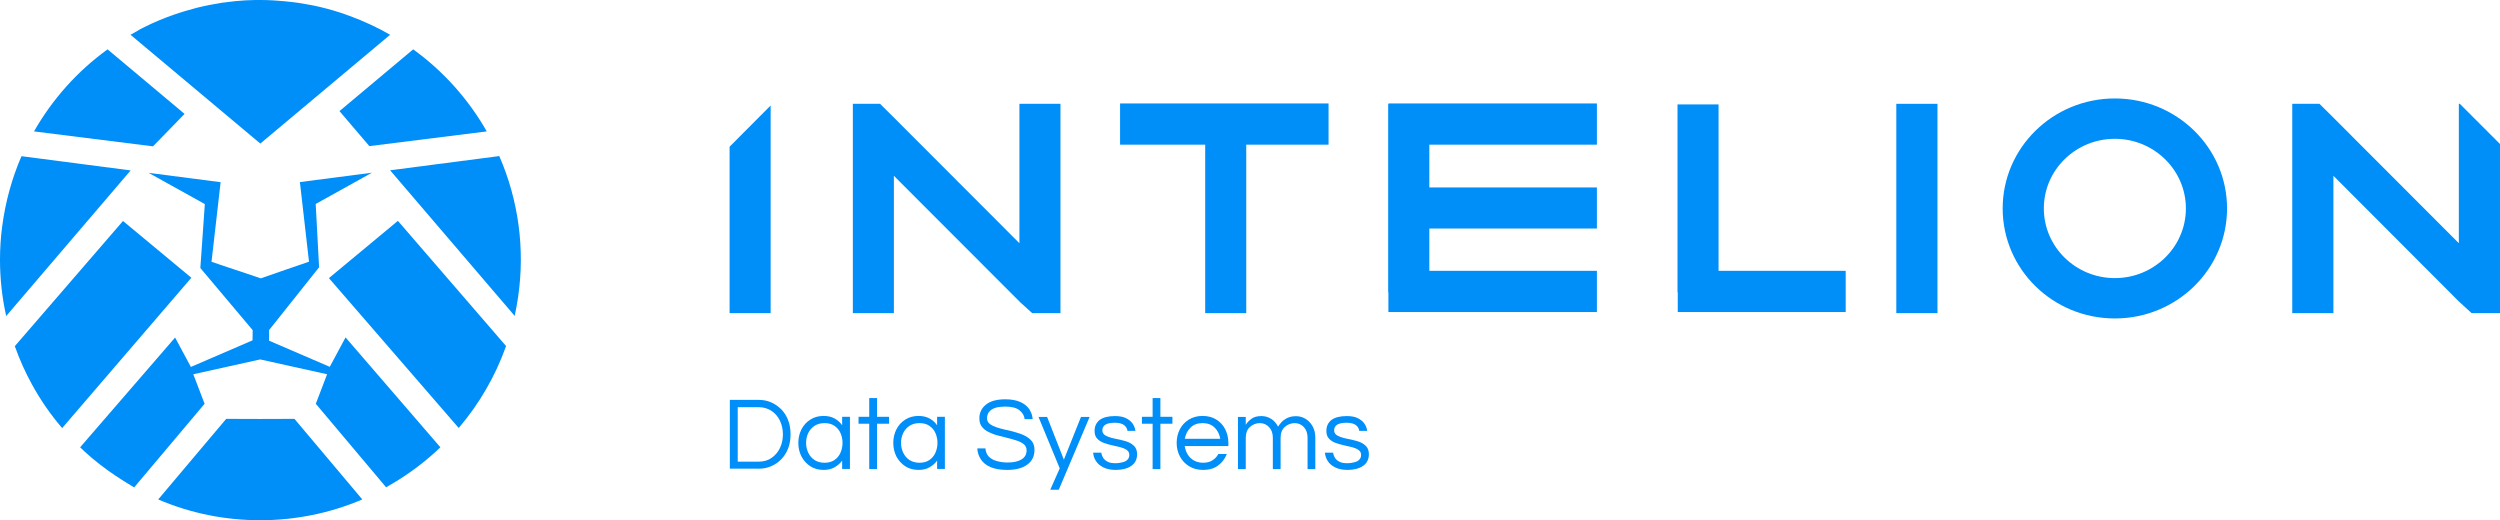 <svg width="173" height="36" viewBox="0 0 173 36" fill="none" xmlns="http://www.w3.org/2000/svg">
<path d="M25.559 10.111L23.492 7.688L28.592 3.415C30.676 4.921 32.407 6.855 33.684 9.093L25.559 10.111Z" fill="#008EF8"/>
<path d="M9.789 1.977L9.973 1.884C10.637 1.548 11.326 1.262 12.032 1.018C12.141 0.976 12.25 0.942 12.36 0.908L12.435 0.883C12.544 0.85 12.645 0.816 12.755 0.782C12.981 0.715 13.208 0.648 13.435 0.589L13.628 0.538L13.729 0.513C13.998 0.446 14.275 0.387 14.544 0.336C14.712 0.303 14.889 0.278 15.057 0.244L15.158 0.227L15.342 0.193C15.645 0.151 15.939 0.118 16.241 0.084L16.325 0.076C16.544 0.059 16.754 0.042 16.972 0.025L17.191 0.017C17.51 -9.24046e-06 17.77 0 18.014 0C18.291 0 18.577 0.008 18.888 0.025C18.955 0.025 19.031 0.034 19.098 0.042L19.224 0.05C19.401 0.059 19.577 0.076 19.753 0.093C19.854 0.101 19.955 0.118 20.056 0.126L20.148 0.135C20.308 0.151 20.459 0.168 20.61 0.193C20.753 0.21 20.888 0.236 21.031 0.261C21.199 0.286 21.367 0.32 21.535 0.353L21.72 0.387C22.341 0.521 22.963 0.681 23.568 0.883C23.711 0.925 23.845 0.976 23.98 1.026L24.072 1.06C24.131 1.085 24.198 1.102 24.265 1.127C25.206 1.48 26.122 1.901 26.996 2.406L18.014 9.934L9.032 2.406C9.184 2.321 9.343 2.229 9.494 2.145C9.595 2.078 9.696 2.027 9.789 1.977Z" fill="#008EF8"/>
<path d="M7.444 3.415L12.771 7.882L10.587 10.127L2.353 9.093C3.63 6.855 5.361 4.921 7.444 3.415Z" fill="#008EF8"/>
<path d="M21.383 18.109L20.753 12.6L25.736 11.952L21.846 14.114L22.081 18.496L18.619 22.845V23.576L22.82 25.385L23.912 23.349L30.474 30.953C29.475 31.912 28.366 32.753 27.164 33.46L26.719 33.72L21.854 27.942L22.635 25.898L18.006 24.872L13.376 25.898L14.158 27.942L9.284 33.729C9.049 33.586 8.805 33.443 8.57 33.291C7.814 32.82 7.083 32.299 6.402 31.727L6.234 31.584C5.999 31.382 5.772 31.172 5.545 30.953L12.116 23.358L13.208 25.393L17.476 23.551L17.485 22.845L13.864 18.547L14.174 14.122L10.284 11.961L15.267 12.608L14.636 18.118L18.048 19.262C18.064 19.245 21.383 18.109 21.383 18.109Z" fill="#008EF8"/>
<path d="M35.617 21.86L26.996 11.784L34.55 10.8C35.886 13.87 36.339 17.243 35.852 20.557C35.785 21.003 35.709 21.431 35.617 21.86Z" fill="#008EF8"/>
<path d="M22.761 19.245L27.534 15.283L35.02 23.947C34.281 26.024 33.172 27.942 31.743 29.616L22.761 19.245Z" fill="#008EF8"/>
<path d="M8.511 15.292L13.241 19.22L4.301 29.624C3.503 28.691 2.806 27.69 2.218 26.613C1.747 25.764 1.352 24.872 1.025 23.955L8.511 15.292Z" fill="#008EF8"/>
<path d="M0.151 15.67C0.37 13.996 0.815 12.356 1.487 10.809L9.041 11.793L0.429 21.869C0.143 20.591 0 19.287 0 17.975C0 17.201 0.05 16.427 0.151 15.67Z" fill="#008EF8"/>
<path d="M18.014 28.993L20.375 28.985L25.072 34.562C22.837 35.512 20.442 36 18.014 36C15.569 36 13.191 35.521 10.948 34.562L15.653 28.985L18.014 28.993Z" fill="#008EF8"/>
<path d="M50.505 32.459V27.673H52.522C52.807 27.673 53.076 27.724 53.337 27.833C53.597 27.942 53.833 28.102 54.042 28.304C54.253 28.514 54.412 28.758 54.53 29.053C54.648 29.347 54.706 29.683 54.706 30.054C54.706 30.432 54.648 30.76 54.53 31.055C54.412 31.349 54.244 31.601 54.042 31.803C53.833 32.013 53.597 32.165 53.337 32.274C53.076 32.383 52.799 32.434 52.522 32.434H50.505V32.459ZM51.051 31.946H52.505C52.849 31.946 53.144 31.862 53.395 31.685C53.648 31.509 53.841 31.282 53.975 30.996C54.11 30.71 54.177 30.398 54.177 30.062C54.177 29.717 54.11 29.406 53.975 29.12C53.841 28.834 53.648 28.607 53.395 28.439C53.144 28.27 52.849 28.178 52.505 28.178H51.051V31.946Z" fill="#008EF8"/>
<path d="M56.992 32.518C56.639 32.518 56.336 32.434 56.076 32.266C55.815 32.097 55.614 31.87 55.463 31.593C55.32 31.307 55.244 30.995 55.244 30.651C55.244 30.306 55.32 29.986 55.463 29.709C55.605 29.431 55.807 29.204 56.076 29.036C56.336 28.867 56.647 28.783 56.992 28.783C57.286 28.783 57.546 28.842 57.756 28.96C57.966 29.078 58.143 29.229 58.277 29.431V28.842H58.815V32.451H58.277V31.87C58.143 32.064 57.966 32.215 57.756 32.333C57.546 32.459 57.286 32.518 56.992 32.518ZM57.059 32.022C57.328 32.022 57.555 31.963 57.739 31.837C57.924 31.71 58.067 31.542 58.16 31.332C58.252 31.122 58.303 30.895 58.303 30.651C58.303 30.398 58.252 30.171 58.16 29.961C58.067 29.751 57.924 29.591 57.739 29.465C57.555 29.338 57.328 29.28 57.059 29.28C56.798 29.28 56.563 29.338 56.37 29.465C56.177 29.591 56.034 29.759 55.933 29.961C55.832 30.171 55.782 30.398 55.782 30.651C55.782 30.895 55.832 31.122 55.933 31.332C56.034 31.542 56.177 31.71 56.37 31.837C56.563 31.963 56.798 32.022 57.059 32.022Z" fill="#008EF8"/>
<path d="M60.151 32.459V29.322H59.411V28.842H60.151V27.547H60.689V28.842H61.52V29.322H60.689V32.459H60.151Z" fill="#008EF8"/>
<path d="M63.562 32.518C63.209 32.518 62.907 32.434 62.646 32.266C62.386 32.097 62.184 31.87 62.033 31.593C61.89 31.307 61.815 30.995 61.815 30.651C61.815 30.306 61.89 29.986 62.033 29.709C62.176 29.431 62.377 29.204 62.646 29.036C62.907 28.867 63.218 28.783 63.562 28.783C63.856 28.783 64.117 28.842 64.327 28.96C64.537 29.078 64.713 29.229 64.848 29.431V28.842H65.385V32.451H64.848V31.87C64.713 32.064 64.537 32.215 64.327 32.333C64.117 32.459 63.856 32.518 63.562 32.518ZM63.629 32.022C63.898 32.022 64.125 31.963 64.31 31.837C64.495 31.71 64.638 31.542 64.73 31.332C64.823 31.122 64.873 30.895 64.873 30.651C64.873 30.398 64.823 30.171 64.73 29.961C64.638 29.751 64.495 29.591 64.31 29.465C64.125 29.338 63.898 29.28 63.629 29.28C63.369 29.28 63.134 29.338 62.94 29.465C62.747 29.591 62.604 29.759 62.504 29.961C62.403 30.171 62.352 30.398 62.352 30.651C62.352 30.895 62.403 31.122 62.504 31.332C62.604 31.542 62.747 31.71 62.94 31.837C63.142 31.963 63.369 32.022 63.629 32.022Z" fill="#008EF8"/>
<path d="M69.696 32.518C69.225 32.518 68.839 32.45 68.545 32.324C68.251 32.198 68.032 32.022 67.881 31.794C67.73 31.567 67.646 31.315 67.629 31.029H68.192C68.209 31.256 68.284 31.45 68.419 31.593C68.561 31.736 68.738 31.837 68.973 31.904C69.208 31.971 69.452 32.005 69.729 32.005C70.133 32.005 70.452 31.937 70.687 31.794C70.922 31.651 71.04 31.441 71.04 31.164C71.04 30.995 70.981 30.861 70.864 30.751C70.746 30.651 70.586 30.566 70.393 30.499C70.2 30.432 69.981 30.373 69.754 30.314C69.528 30.255 69.292 30.196 69.057 30.137C68.822 30.078 68.612 29.994 68.419 29.902C68.225 29.809 68.066 29.683 67.948 29.532C67.831 29.38 67.772 29.187 67.772 28.951C67.772 28.564 67.923 28.245 68.225 28.001C68.528 27.757 68.973 27.631 69.57 27.631C69.99 27.631 70.343 27.698 70.62 27.824C70.897 27.951 71.099 28.119 71.233 28.329C71.368 28.539 71.443 28.758 71.46 29.002H70.906C70.88 28.758 70.754 28.556 70.544 28.388C70.334 28.22 70.007 28.136 69.57 28.136C69.301 28.136 69.082 28.161 68.914 28.211C68.746 28.262 68.62 28.329 68.528 28.413C68.435 28.497 68.377 28.581 68.351 28.674C68.318 28.766 68.301 28.851 68.301 28.935C68.301 29.094 68.36 29.221 68.477 29.322C68.595 29.422 68.755 29.498 68.948 29.566C69.141 29.633 69.36 29.692 69.595 29.742C69.83 29.793 70.065 29.851 70.301 29.919C70.536 29.986 70.746 30.062 70.939 30.163C71.132 30.264 71.292 30.39 71.41 30.541C71.527 30.693 71.586 30.894 71.586 31.13C71.586 31.576 71.418 31.912 71.082 32.156C70.746 32.4 70.284 32.518 69.696 32.518Z" fill="#008EF8"/>
<path d="M72.678 33.889L73.334 32.409L71.864 28.851H72.46L73.62 31.811L74.804 28.851H75.401L73.267 33.889H72.678Z" fill="#008EF8"/>
<path d="M77.207 32.518C76.871 32.518 76.594 32.459 76.367 32.35C76.14 32.24 75.964 32.097 75.846 31.912C75.728 31.736 75.661 31.534 75.644 31.324H76.207C76.224 31.441 76.266 31.559 76.333 31.677C76.401 31.786 76.51 31.879 76.653 31.954C76.796 32.03 76.98 32.055 77.216 32.055C77.291 32.055 77.375 32.047 77.484 32.03C77.594 32.013 77.695 31.988 77.795 31.954C77.896 31.921 77.98 31.862 78.047 31.778C78.115 31.702 78.148 31.601 78.148 31.483C78.148 31.332 78.09 31.223 77.972 31.139C77.854 31.054 77.711 30.995 77.526 30.945C77.342 30.903 77.148 30.853 76.947 30.811C76.745 30.768 76.552 30.71 76.367 30.642C76.182 30.575 76.039 30.474 75.922 30.348C75.804 30.222 75.745 30.045 75.745 29.826C75.745 29.498 75.863 29.246 76.098 29.061C76.333 28.884 76.686 28.792 77.157 28.792C77.476 28.792 77.737 28.842 77.93 28.943C78.123 29.044 78.283 29.17 78.383 29.322C78.484 29.473 78.552 29.641 78.568 29.818H78.022C78.005 29.667 77.93 29.532 77.795 29.423C77.661 29.313 77.442 29.254 77.14 29.254C76.569 29.254 76.283 29.431 76.283 29.776C76.283 29.919 76.342 30.028 76.459 30.112C76.577 30.188 76.72 30.247 76.905 30.297C77.09 30.34 77.283 30.39 77.484 30.424C77.686 30.466 77.879 30.524 78.064 30.592C78.249 30.668 78.392 30.768 78.51 30.895C78.627 31.029 78.686 31.206 78.686 31.433C78.686 31.786 78.552 32.055 78.283 32.24C78.014 32.425 77.653 32.518 77.207 32.518Z" fill="#008EF8"/>
<path d="M79.761 32.459V29.322H79.022V28.842H79.761V27.547H80.299V28.842H81.131V29.322H80.299V32.459H79.761Z" fill="#008EF8"/>
<path d="M83.249 32.518C82.887 32.518 82.559 32.434 82.291 32.266C82.013 32.097 81.803 31.87 81.652 31.593C81.501 31.307 81.425 30.995 81.425 30.651C81.425 30.306 81.501 29.986 81.644 29.709C81.787 29.431 81.996 29.204 82.265 29.036C82.534 28.867 82.854 28.783 83.215 28.783C83.585 28.783 83.904 28.867 84.173 29.036C84.442 29.204 84.643 29.423 84.786 29.709C84.929 29.994 85.004 30.306 85.004 30.651V30.869H81.98C82.013 31.08 82.081 31.273 82.19 31.45C82.299 31.626 82.442 31.769 82.627 31.87C82.811 31.971 83.022 32.022 83.265 32.022C83.517 32.022 83.736 31.963 83.904 31.853C84.08 31.744 84.215 31.593 84.307 31.416H84.895C84.769 31.736 84.576 32.005 84.299 32.207C84.03 32.417 83.677 32.518 83.249 32.518ZM81.988 30.365H84.442C84.391 30.053 84.265 29.801 84.055 29.591C83.845 29.381 83.568 29.28 83.215 29.28C82.862 29.28 82.593 29.381 82.383 29.591C82.173 29.801 82.047 30.053 81.988 30.365Z" fill="#008EF8"/>
<path d="M85.668 32.459V28.851H86.206V29.397C86.29 29.254 86.416 29.12 86.592 28.985C86.769 28.851 87.004 28.792 87.298 28.792C87.542 28.792 87.76 28.859 87.962 28.985C88.164 29.111 88.323 29.297 88.441 29.524C88.491 29.439 88.567 29.347 88.668 29.229C88.769 29.111 88.903 29.011 89.079 28.926C89.248 28.842 89.449 28.8 89.684 28.8C89.92 28.8 90.13 28.859 90.331 28.977C90.533 29.095 90.701 29.271 90.827 29.49C90.953 29.717 91.02 29.978 91.02 30.281V32.459H90.483V30.289C90.483 29.986 90.399 29.742 90.231 29.557C90.062 29.372 89.844 29.28 89.592 29.28C89.332 29.28 89.096 29.372 88.903 29.549C88.71 29.725 88.617 29.978 88.617 30.297V32.459H88.08V30.289C88.08 29.986 87.996 29.742 87.819 29.557C87.651 29.372 87.433 29.28 87.181 29.28C86.92 29.28 86.685 29.372 86.492 29.549C86.298 29.725 86.206 29.978 86.206 30.297V32.459H85.668Z" fill="#008EF8"/>
<path d="M93.247 32.518C92.911 32.518 92.634 32.459 92.407 32.35C92.18 32.24 92.003 32.097 91.886 31.912C91.768 31.736 91.701 31.534 91.684 31.324H92.247C92.264 31.441 92.306 31.559 92.373 31.677C92.44 31.786 92.549 31.879 92.692 31.954C92.835 32.03 93.02 32.055 93.255 32.055C93.331 32.055 93.415 32.047 93.524 32.03C93.633 32.013 93.734 31.988 93.835 31.954C93.936 31.921 94.02 31.862 94.087 31.778C94.154 31.702 94.188 31.601 94.188 31.483C94.188 31.332 94.129 31.223 94.011 31.139C93.894 31.054 93.751 30.995 93.566 30.945C93.381 30.903 93.188 30.853 92.986 30.811C92.785 30.768 92.591 30.71 92.407 30.642C92.222 30.575 92.079 30.474 91.961 30.348C91.844 30.222 91.785 30.045 91.785 29.826C91.785 29.498 91.903 29.246 92.138 29.061C92.373 28.884 92.726 28.792 93.197 28.792C93.516 28.792 93.776 28.842 93.969 28.943C94.163 29.044 94.322 29.17 94.423 29.322C94.524 29.473 94.591 29.641 94.608 29.818H94.062C94.045 29.667 93.969 29.532 93.835 29.423C93.701 29.313 93.482 29.254 93.18 29.254C92.608 29.254 92.323 29.431 92.323 29.776C92.323 29.919 92.382 30.028 92.499 30.112C92.617 30.188 92.76 30.247 92.944 30.297C93.129 30.34 93.323 30.39 93.524 30.424C93.726 30.466 93.919 30.524 94.104 30.592C94.289 30.668 94.432 30.768 94.549 30.895C94.667 31.029 94.726 31.206 94.726 31.433C94.726 31.786 94.591 32.055 94.322 32.24C94.053 32.425 93.692 32.518 93.247 32.518Z" fill="#008EF8"/>
<path d="M50.488 21.667H53.328V7.301L50.488 10.152V21.667Z" fill="#008EF8"/>
<path d="M131.224 21.668H134.073V7.184H131.224V21.668Z" fill="#008EF8"/>
<path d="M77.51 7.159V10.011H83.4V21.669H86.24V10.011H91.936V7.159H77.51Z" fill="#008EF8"/>
<path d="M96.078 7.159V7.226H96.062V20.23H96.078V21.593H110.505V18.741H98.91V15.814H110.505V12.971H98.91V10.011H110.505V7.159H96.078Z" fill="#008EF8"/>
<path d="M118.924 7.226H116.084V20.229H116.101V21.592H127.721V18.741H118.924V7.226Z" fill="#008EF8"/>
<path d="M70.544 16.832L61.773 8.05L60.899 7.184H59.017V21.668H61.856V12.164L70.544 20.861L70.578 20.894L70.603 20.92L71.427 21.668H73.384V7.184H70.544V16.832Z" fill="#008EF8"/>
<path d="M170.219 7.184H170.152V16.832L161.38 8.05L160.506 7.184H158.624V21.668H161.472V12.164L170.152 20.861L170.194 20.894L170.219 20.92L171.034 21.668H173V9.968L170.219 7.184Z" fill="#008EF8"/>
<path d="M146.348 6.813C142.063 6.813 138.585 10.22 138.585 14.425C138.585 18.631 142.055 22.037 146.348 22.037C150.633 22.037 154.112 18.631 154.112 14.425C154.112 10.22 150.633 6.813 146.348 6.813ZM146.348 19.245C143.634 19.245 141.433 17.083 141.433 14.425C141.433 11.759 143.634 9.606 146.348 9.606C149.062 9.606 151.264 11.767 151.264 14.425C151.264 17.083 149.062 19.245 146.348 19.245Z" fill="#008EF8"/>
</svg>
